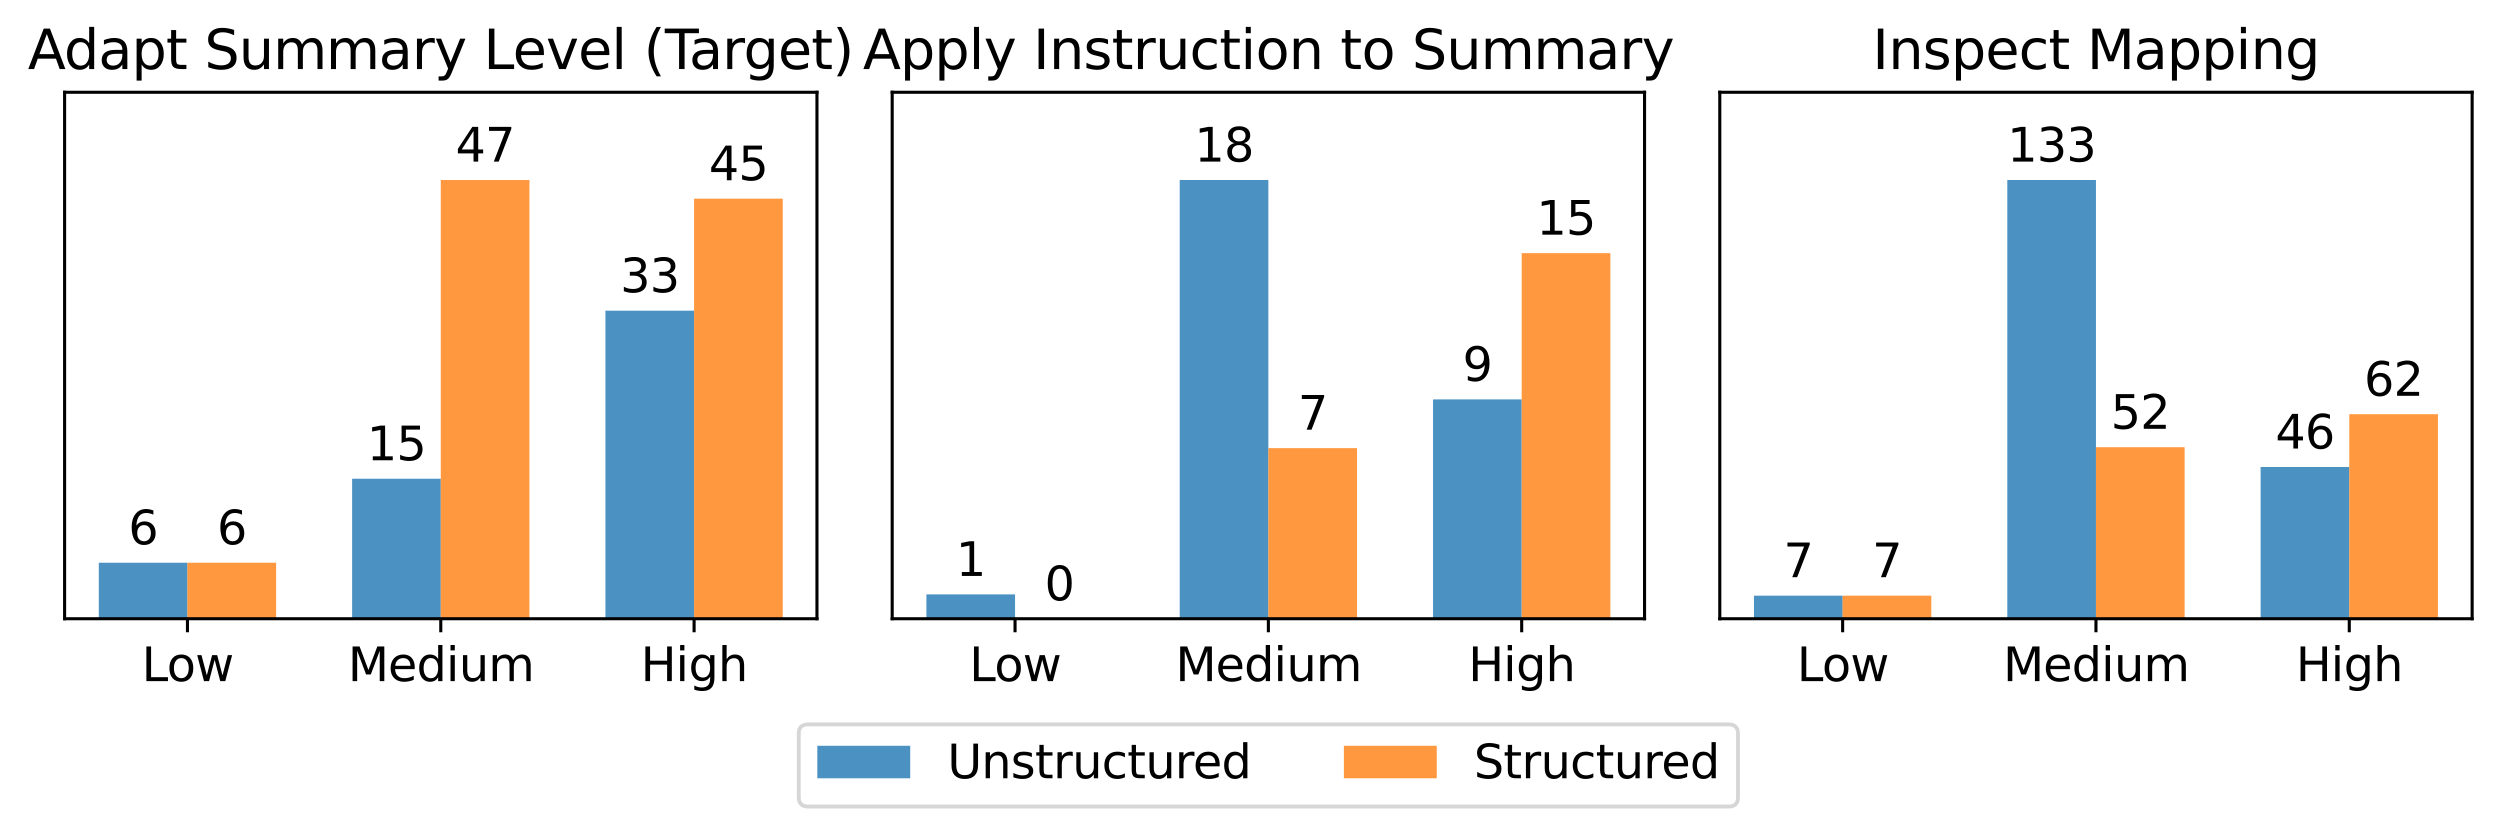 <?xml version="1.0" encoding="utf-8" standalone="no"?>
<!DOCTYPE svg PUBLIC "-//W3C//DTD SVG 1.1//EN"
  "http://www.w3.org/Graphics/SVG/1.1/DTD/svg11.dtd">
<svg xmlns:xlink="http://www.w3.org/1999/xlink" width="645.972pt" height="215.598pt" viewBox="0 0 645.972 215.598" xmlns="http://www.w3.org/2000/svg" version="1.1">
 <defs>
  <style type="text/css">*{stroke-linejoin: round; stroke-linecap: butt}</style>
 </defs>
 <g id="figure_1">
  <g id="patch_1">
   <path d="M 0 215.598 
L 645.972 215.598 
L 645.972 0 
L 0 0 
z
" style="fill: #ffffff"/>
  </g>
  <g id="axes_1">
   <g id="patch_2">
    <path d="M 16.692 159.878 
L 211.092 159.878 
L 211.092 23.838 
L 16.692 23.838 
z
" style="fill: #ffffff"/>
   </g>
   <g id="patch_3">
    <path d="M 25.528 159.878 
L 48.437 159.878 
L 48.437 145.405 
L 25.528 145.405 
z
" clip-path="url(#p22b7c3b489)" style="fill: #1f77b4; opacity: 0.8"/>
   </g>
   <g id="patch_4">
    <path d="M 90.983 159.878 
L 113.892 159.878 
L 113.892 123.697 
L 90.983 123.697 
z
" clip-path="url(#p22b7c3b489)" style="fill: #1f77b4; opacity: 0.8"/>
   </g>
   <g id="patch_5">
    <path d="M 156.437 159.878 
L 179.347 159.878 
L 179.347 80.28 
L 156.437 80.28 
z
" clip-path="url(#p22b7c3b489)" style="fill: #1f77b4; opacity: 0.8"/>
   </g>
   <g id="patch_6">
    <path d="M 48.437 159.878 
L 71.347 159.878 
L 71.347 145.405 
L 48.437 145.405 
z
" clip-path="url(#p22b7c3b489)" style="fill: #ff7f0e; opacity: 0.8"/>
   </g>
   <g id="patch_7">
    <path d="M 113.892 159.878 
L 136.801 159.878 
L 136.801 46.511 
L 113.892 46.511 
z
" clip-path="url(#p22b7c3b489)" style="fill: #ff7f0e; opacity: 0.8"/>
   </g>
   <g id="patch_8">
    <path d="M 179.347 159.878 
L 202.256 159.878 
L 202.256 51.335 
L 179.347 51.335 
z
" clip-path="url(#p22b7c3b489)" style="fill: #ff7f0e; opacity: 0.8"/>
   </g>
   <g id="matplotlib.axis_1">
    <g id="xtick_1">
     <g id="line2d_1">
      <defs>
       <path id="m8889e8e979" d="M 0 0 
L 0 3.5 
" style="stroke: #000000; stroke-width: 0.8"/>
      </defs>
      <g>
       <use xlink:href="#m8889e8e979" x="48.437" y="159.878" style="stroke: #000000; stroke-width: 0.8"/>
      </g>
     </g>
     <g id="text_1">
      <!-- Low -->
      <g transform="translate(36.621 175.996) scale(0.12 -0.12)">
       <defs>
        <path id="DejaVuSans-4c" d="M 628 4666 
L 1259 4666 
L 1259 531 
L 3531 531 
L 3531 0 
L 628 0 
L 628 4666 
z
" transform="scale(0.016)"/>
        <path id="DejaVuSans-6f" d="M 1959 3097 
Q 1497 3097 1228 2736 
Q 959 2375 959 1747 
Q 959 1119 1226 758 
Q 1494 397 1959 397 
Q 2419 397 2687 759 
Q 2956 1122 2956 1747 
Q 2956 2369 2687 2733 
Q 2419 3097 1959 3097 
z
M 1959 3584 
Q 2709 3584 3137 3096 
Q 3566 2609 3566 1747 
Q 3566 888 3137 398 
Q 2709 -91 1959 -91 
Q 1206 -91 779 398 
Q 353 888 353 1747 
Q 353 2609 779 3096 
Q 1206 3584 1959 3584 
z
" transform="scale(0.016)"/>
        <path id="DejaVuSans-77" d="M 269 3500 
L 844 3500 
L 1563 769 
L 2278 3500 
L 2956 3500 
L 3675 769 
L 4391 3500 
L 4966 3500 
L 4050 0 
L 3372 0 
L 2619 2869 
L 1863 0 
L 1184 0 
L 269 3500 
z
" transform="scale(0.016)"/>
       </defs>
       <use xlink:href="#DejaVuSans-4c"/>
       <use xlink:href="#DejaVuSans-6f" transform="translate(53.963 0)"/>
       <use xlink:href="#DejaVuSans-77" transform="translate(115.145 0)"/>
      </g>
     </g>
    </g>
    <g id="xtick_2">
     <g id="line2d_2">
      <g>
       <use xlink:href="#m8889e8e979" x="113.892" y="159.878" style="stroke: #000000; stroke-width: 0.8"/>
      </g>
     </g>
     <g id="text_2">
      <!-- Medium -->
      <g transform="translate(89.9 175.996) scale(0.12 -0.12)">
       <defs>
        <path id="DejaVuSans-4d" d="M 628 4666 
L 1569 4666 
L 2759 1491 
L 3956 4666 
L 4897 4666 
L 4897 0 
L 4281 0 
L 4281 4097 
L 3078 897 
L 2444 897 
L 1241 4097 
L 1241 0 
L 628 0 
L 628 4666 
z
" transform="scale(0.016)"/>
        <path id="DejaVuSans-65" d="M 3597 1894 
L 3597 1613 
L 953 1613 
Q 991 1019 1311 708 
Q 1631 397 2203 397 
Q 2534 397 2845 478 
Q 3156 559 3463 722 
L 3463 178 
Q 3153 47 2828 -22 
Q 2503 -91 2169 -91 
Q 1331 -91 842 396 
Q 353 884 353 1716 
Q 353 2575 817 3079 
Q 1281 3584 2069 3584 
Q 2775 3584 3186 3129 
Q 3597 2675 3597 1894 
z
M 3022 2063 
Q 3016 2534 2758 2815 
Q 2500 3097 2075 3097 
Q 1594 3097 1305 2825 
Q 1016 2553 972 2059 
L 3022 2063 
z
" transform="scale(0.016)"/>
        <path id="DejaVuSans-64" d="M 2906 2969 
L 2906 4863 
L 3481 4863 
L 3481 0 
L 2906 0 
L 2906 525 
Q 2725 213 2448 61 
Q 2172 -91 1784 -91 
Q 1150 -91 751 415 
Q 353 922 353 1747 
Q 353 2572 751 3078 
Q 1150 3584 1784 3584 
Q 2172 3584 2448 3432 
Q 2725 3281 2906 2969 
z
M 947 1747 
Q 947 1113 1208 752 
Q 1469 391 1925 391 
Q 2381 391 2643 752 
Q 2906 1113 2906 1747 
Q 2906 2381 2643 2742 
Q 2381 3103 1925 3103 
Q 1469 3103 1208 2742 
Q 947 2381 947 1747 
z
" transform="scale(0.016)"/>
        <path id="DejaVuSans-69" d="M 603 3500 
L 1178 3500 
L 1178 0 
L 603 0 
L 603 3500 
z
M 603 4863 
L 1178 4863 
L 1178 4134 
L 603 4134 
L 603 4863 
z
" transform="scale(0.016)"/>
        <path id="DejaVuSans-75" d="M 544 1381 
L 544 3500 
L 1119 3500 
L 1119 1403 
Q 1119 906 1312 657 
Q 1506 409 1894 409 
Q 2359 409 2629 706 
Q 2900 1003 2900 1516 
L 2900 3500 
L 3475 3500 
L 3475 0 
L 2900 0 
L 2900 538 
Q 2691 219 2414 64 
Q 2138 -91 1772 -91 
Q 1169 -91 856 284 
Q 544 659 544 1381 
z
M 1991 3584 
L 1991 3584 
z
" transform="scale(0.016)"/>
        <path id="DejaVuSans-6d" d="M 3328 2828 
Q 3544 3216 3844 3400 
Q 4144 3584 4550 3584 
Q 5097 3584 5394 3201 
Q 5691 2819 5691 2113 
L 5691 0 
L 5113 0 
L 5113 2094 
Q 5113 2597 4934 2840 
Q 4756 3084 4391 3084 
Q 3944 3084 3684 2787 
Q 3425 2491 3425 1978 
L 3425 0 
L 2847 0 
L 2847 2094 
Q 2847 2600 2669 2842 
Q 2491 3084 2119 3084 
Q 1678 3084 1418 2786 
Q 1159 2488 1159 1978 
L 1159 0 
L 581 0 
L 581 3500 
L 1159 3500 
L 1159 2956 
Q 1356 3278 1631 3431 
Q 1906 3584 2284 3584 
Q 2666 3584 2933 3390 
Q 3200 3197 3328 2828 
z
" transform="scale(0.016)"/>
       </defs>
       <use xlink:href="#DejaVuSans-4d"/>
       <use xlink:href="#DejaVuSans-65" transform="translate(86.279 0)"/>
       <use xlink:href="#DejaVuSans-64" transform="translate(147.803 0)"/>
       <use xlink:href="#DejaVuSans-69" transform="translate(211.279 0)"/>
       <use xlink:href="#DejaVuSans-75" transform="translate(239.062 0)"/>
       <use xlink:href="#DejaVuSans-6d" transform="translate(302.441 0)"/>
      </g>
     </g>
    </g>
    <g id="xtick_3">
     <g id="line2d_3">
      <g>
       <use xlink:href="#m8889e8e979" x="179.347" y="159.878" style="stroke: #000000; stroke-width: 0.8"/>
      </g>
     </g>
     <g id="text_3">
      <!-- High -->
      <g transform="translate(165.556 175.996) scale(0.12 -0.12)">
       <defs>
        <path id="DejaVuSans-48" d="M 628 4666 
L 1259 4666 
L 1259 2753 
L 3553 2753 
L 3553 4666 
L 4184 4666 
L 4184 0 
L 3553 0 
L 3553 2222 
L 1259 2222 
L 1259 0 
L 628 0 
L 628 4666 
z
" transform="scale(0.016)"/>
        <path id="DejaVuSans-67" d="M 2906 1791 
Q 2906 2416 2648 2759 
Q 2391 3103 1925 3103 
Q 1463 3103 1205 2759 
Q 947 2416 947 1791 
Q 947 1169 1205 825 
Q 1463 481 1925 481 
Q 2391 481 2648 825 
Q 2906 1169 2906 1791 
z
M 3481 434 
Q 3481 -459 3084 -895 
Q 2688 -1331 1869 -1331 
Q 1566 -1331 1297 -1286 
Q 1028 -1241 775 -1147 
L 775 -588 
Q 1028 -725 1275 -790 
Q 1522 -856 1778 -856 
Q 2344 -856 2625 -561 
Q 2906 -266 2906 331 
L 2906 616 
Q 2728 306 2450 153 
Q 2172 0 1784 0 
Q 1141 0 747 490 
Q 353 981 353 1791 
Q 353 2603 747 3093 
Q 1141 3584 1784 3584 
Q 2172 3584 2450 3431 
Q 2728 3278 2906 2969 
L 2906 3500 
L 3481 3500 
L 3481 434 
z
" transform="scale(0.016)"/>
        <path id="DejaVuSans-68" d="M 3513 2113 
L 3513 0 
L 2938 0 
L 2938 2094 
Q 2938 2591 2744 2837 
Q 2550 3084 2163 3084 
Q 1697 3084 1428 2787 
Q 1159 2491 1159 1978 
L 1159 0 
L 581 0 
L 581 4863 
L 1159 4863 
L 1159 2956 
Q 1366 3272 1645 3428 
Q 1925 3584 2291 3584 
Q 2894 3584 3203 3211 
Q 3513 2838 3513 2113 
z
" transform="scale(0.016)"/>
       </defs>
       <use xlink:href="#DejaVuSans-48"/>
       <use xlink:href="#DejaVuSans-69" transform="translate(75.195 0)"/>
       <use xlink:href="#DejaVuSans-67" transform="translate(102.979 0)"/>
       <use xlink:href="#DejaVuSans-68" transform="translate(166.455 0)"/>
      </g>
     </g>
    </g>
   </g>
   <g id="matplotlib.axis_2"/>
   <g id="patch_9">
    <path d="M 16.692 159.878 
L 16.692 23.838 
" style="fill: none; stroke: #000000; stroke-width: 0.8; stroke-linejoin: miter; stroke-linecap: square"/>
   </g>
   <g id="patch_10">
    <path d="M 211.092 159.878 
L 211.092 23.838 
" style="fill: none; stroke: #000000; stroke-width: 0.8; stroke-linejoin: miter; stroke-linecap: square"/>
   </g>
   <g id="patch_11">
    <path d="M 16.692 159.878 
L 211.092 159.878 
" style="fill: none; stroke: #000000; stroke-width: 0.8; stroke-linejoin: miter; stroke-linecap: square"/>
   </g>
   <g id="patch_12">
    <path d="M 16.692 23.838 
L 211.092 23.838 
" style="fill: none; stroke: #000000; stroke-width: 0.8; stroke-linejoin: miter; stroke-linecap: square"/>
   </g>
   <g id="text_4">
    <!-- 6 -->
    <g transform="translate(33.165 140.643) scale(0.12 -0.12)">
     <defs>
      <path id="DejaVuSans-36" d="M 2113 2584 
Q 1688 2584 1439 2293 
Q 1191 2003 1191 1497 
Q 1191 994 1439 701 
Q 1688 409 2113 409 
Q 2538 409 2786 701 
Q 3034 994 3034 1497 
Q 3034 2003 2786 2293 
Q 2538 2584 2113 2584 
z
M 3366 4563 
L 3366 3988 
Q 3128 4100 2886 4159 
Q 2644 4219 2406 4219 
Q 1781 4219 1451 3797 
Q 1122 3375 1075 2522 
Q 1259 2794 1537 2939 
Q 1816 3084 2150 3084 
Q 2853 3084 3261 2657 
Q 3669 2231 3669 1497 
Q 3669 778 3244 343 
Q 2819 -91 2113 -91 
Q 1303 -91 875 529 
Q 447 1150 447 2328 
Q 447 3434 972 4092 
Q 1497 4750 2381 4750 
Q 2619 4750 2861 4703 
Q 3103 4656 3366 4563 
z
" transform="scale(0.016)"/>
     </defs>
     <use xlink:href="#DejaVuSans-36"/>
    </g>
   </g>
   <g id="text_5">
    <!-- 15 -->
    <g transform="translate(94.802 118.934) scale(0.12 -0.12)">
     <defs>
      <path id="DejaVuSans-31" d="M 794 531 
L 1825 531 
L 1825 4091 
L 703 3866 
L 703 4441 
L 1819 4666 
L 2450 4666 
L 2450 531 
L 3481 531 
L 3481 0 
L 794 0 
L 794 531 
z
" transform="scale(0.016)"/>
      <path id="DejaVuSans-35" d="M 691 4666 
L 3169 4666 
L 3169 4134 
L 1269 4134 
L 1269 2991 
Q 1406 3038 1543 3061 
Q 1681 3084 1819 3084 
Q 2600 3084 3056 2656 
Q 3513 2228 3513 1497 
Q 3513 744 3044 326 
Q 2575 -91 1722 -91 
Q 1428 -91 1123 -41 
Q 819 9 494 109 
L 494 744 
Q 775 591 1075 516 
Q 1375 441 1709 441 
Q 2250 441 2565 725 
Q 2881 1009 2881 1497 
Q 2881 1984 2565 2268 
Q 2250 2553 1709 2553 
Q 1456 2553 1204 2497 
Q 953 2441 691 2322 
L 691 4666 
z
" transform="scale(0.016)"/>
     </defs>
     <use xlink:href="#DejaVuSans-31"/>
     <use xlink:href="#DejaVuSans-35" transform="translate(63.623 0)"/>
    </g>
   </g>
   <g id="text_6">
    <!-- 33 -->
    <g transform="translate(160.257 75.517) scale(0.12 -0.12)">
     <defs>
      <path id="DejaVuSans-33" d="M 2597 2516 
Q 3050 2419 3304 2112 
Q 3559 1806 3559 1356 
Q 3559 666 3084 287 
Q 2609 -91 1734 -91 
Q 1441 -91 1130 -33 
Q 819 25 488 141 
L 488 750 
Q 750 597 1062 519 
Q 1375 441 1716 441 
Q 2309 441 2620 675 
Q 2931 909 2931 1356 
Q 2931 1769 2642 2001 
Q 2353 2234 1838 2234 
L 1294 2234 
L 1294 2753 
L 1863 2753 
Q 2328 2753 2575 2939 
Q 2822 3125 2822 3475 
Q 2822 3834 2567 4026 
Q 2313 4219 1838 4219 
Q 1578 4219 1281 4162 
Q 984 4106 628 3988 
L 628 4550 
Q 988 4650 1302 4700 
Q 1616 4750 1894 4750 
Q 2613 4750 3031 4423 
Q 3450 4097 3450 3541 
Q 3450 3153 3228 2886 
Q 3006 2619 2597 2516 
z
" transform="scale(0.016)"/>
     </defs>
     <use xlink:href="#DejaVuSans-33"/>
     <use xlink:href="#DejaVuSans-33" transform="translate(63.623 0)"/>
    </g>
   </g>
   <g id="text_7">
    <!-- 6 -->
    <g transform="translate(56.075 140.643) scale(0.12 -0.12)">
     <use xlink:href="#DejaVuSans-36"/>
    </g>
   </g>
   <g id="text_8">
    <!-- 47 -->
    <g transform="translate(117.712 41.748) scale(0.12 -0.12)">
     <defs>
      <path id="DejaVuSans-34" d="M 2419 4116 
L 825 1625 
L 2419 1625 
L 2419 4116 
z
M 2253 4666 
L 3047 4666 
L 3047 1625 
L 3713 1625 
L 3713 1100 
L 3047 1100 
L 3047 0 
L 2419 0 
L 2419 1100 
L 313 1100 
L 313 1709 
L 2253 4666 
z
" transform="scale(0.016)"/>
      <path id="DejaVuSans-37" d="M 525 4666 
L 3525 4666 
L 3525 4397 
L 1831 0 
L 1172 0 
L 2766 4134 
L 525 4134 
L 525 4666 
z
" transform="scale(0.016)"/>
     </defs>
     <use xlink:href="#DejaVuSans-34"/>
     <use xlink:href="#DejaVuSans-37" transform="translate(63.623 0)"/>
    </g>
   </g>
   <g id="text_9">
    <!-- 45 -->
    <g transform="translate(183.166 46.572) scale(0.12 -0.12)">
     <use xlink:href="#DejaVuSans-34"/>
     <use xlink:href="#DejaVuSans-35" transform="translate(63.623 0)"/>
    </g>
   </g>
   <g id="text_10">
    <!-- Adapt Summary Level (Target) -->
    <g transform="translate(7.2 17.838) scale(0.14 -0.14)">
     <defs>
      <path id="DejaVuSans-41" d="M 2188 4044 
L 1331 1722 
L 3047 1722 
L 2188 4044 
z
M 1831 4666 
L 2547 4666 
L 4325 0 
L 3669 0 
L 3244 1197 
L 1141 1197 
L 716 0 
L 50 0 
L 1831 4666 
z
" transform="scale(0.016)"/>
      <path id="DejaVuSans-61" d="M 2194 1759 
Q 1497 1759 1228 1600 
Q 959 1441 959 1056 
Q 959 750 1161 570 
Q 1363 391 1709 391 
Q 2188 391 2477 730 
Q 2766 1069 2766 1631 
L 2766 1759 
L 2194 1759 
z
M 3341 1997 
L 3341 0 
L 2766 0 
L 2766 531 
Q 2569 213 2275 61 
Q 1981 -91 1556 -91 
Q 1019 -91 701 211 
Q 384 513 384 1019 
Q 384 1609 779 1909 
Q 1175 2209 1959 2209 
L 2766 2209 
L 2766 2266 
Q 2766 2663 2505 2880 
Q 2244 3097 1772 3097 
Q 1472 3097 1187 3025 
Q 903 2953 641 2809 
L 641 3341 
Q 956 3463 1253 3523 
Q 1550 3584 1831 3584 
Q 2591 3584 2966 3190 
Q 3341 2797 3341 1997 
z
" transform="scale(0.016)"/>
      <path id="DejaVuSans-70" d="M 1159 525 
L 1159 -1331 
L 581 -1331 
L 581 3500 
L 1159 3500 
L 1159 2969 
Q 1341 3281 1617 3432 
Q 1894 3584 2278 3584 
Q 2916 3584 3314 3078 
Q 3713 2572 3713 1747 
Q 3713 922 3314 415 
Q 2916 -91 2278 -91 
Q 1894 -91 1617 61 
Q 1341 213 1159 525 
z
M 3116 1747 
Q 3116 2381 2855 2742 
Q 2594 3103 2138 3103 
Q 1681 3103 1420 2742 
Q 1159 2381 1159 1747 
Q 1159 1113 1420 752 
Q 1681 391 2138 391 
Q 2594 391 2855 752 
Q 3116 1113 3116 1747 
z
" transform="scale(0.016)"/>
      <path id="DejaVuSans-74" d="M 1172 4494 
L 1172 3500 
L 2356 3500 
L 2356 3053 
L 1172 3053 
L 1172 1153 
Q 1172 725 1289 603 
Q 1406 481 1766 481 
L 2356 481 
L 2356 0 
L 1766 0 
Q 1100 0 847 248 
Q 594 497 594 1153 
L 594 3053 
L 172 3053 
L 172 3500 
L 594 3500 
L 594 4494 
L 1172 4494 
z
" transform="scale(0.016)"/>
      <path id="DejaVuSans-20" transform="scale(0.016)"/>
      <path id="DejaVuSans-53" d="M 3425 4513 
L 3425 3897 
Q 3066 4069 2747 4153 
Q 2428 4238 2131 4238 
Q 1616 4238 1336 4038 
Q 1056 3838 1056 3469 
Q 1056 3159 1242 3001 
Q 1428 2844 1947 2747 
L 2328 2669 
Q 3034 2534 3370 2195 
Q 3706 1856 3706 1288 
Q 3706 609 3251 259 
Q 2797 -91 1919 -91 
Q 1588 -91 1214 -16 
Q 841 59 441 206 
L 441 856 
Q 825 641 1194 531 
Q 1563 422 1919 422 
Q 2459 422 2753 634 
Q 3047 847 3047 1241 
Q 3047 1584 2836 1778 
Q 2625 1972 2144 2069 
L 1759 2144 
Q 1053 2284 737 2584 
Q 422 2884 422 3419 
Q 422 4038 858 4394 
Q 1294 4750 2059 4750 
Q 2388 4750 2728 4690 
Q 3069 4631 3425 4513 
z
" transform="scale(0.016)"/>
      <path id="DejaVuSans-72" d="M 2631 2963 
Q 2534 3019 2420 3045 
Q 2306 3072 2169 3072 
Q 1681 3072 1420 2755 
Q 1159 2438 1159 1844 
L 1159 0 
L 581 0 
L 581 3500 
L 1159 3500 
L 1159 2956 
Q 1341 3275 1631 3429 
Q 1922 3584 2338 3584 
Q 2397 3584 2469 3576 
Q 2541 3569 2628 3553 
L 2631 2963 
z
" transform="scale(0.016)"/>
      <path id="DejaVuSans-79" d="M 2059 -325 
Q 1816 -950 1584 -1140 
Q 1353 -1331 966 -1331 
L 506 -1331 
L 506 -850 
L 844 -850 
Q 1081 -850 1212 -737 
Q 1344 -625 1503 -206 
L 1606 56 
L 191 3500 
L 800 3500 
L 1894 763 
L 2988 3500 
L 3597 3500 
L 2059 -325 
z
" transform="scale(0.016)"/>
      <path id="DejaVuSans-76" d="M 191 3500 
L 800 3500 
L 1894 563 
L 2988 3500 
L 3597 3500 
L 2284 0 
L 1503 0 
L 191 3500 
z
" transform="scale(0.016)"/>
      <path id="DejaVuSans-6c" d="M 603 4863 
L 1178 4863 
L 1178 0 
L 603 0 
L 603 4863 
z
" transform="scale(0.016)"/>
      <path id="DejaVuSans-28" d="M 1984 4856 
Q 1566 4138 1362 3434 
Q 1159 2731 1159 2009 
Q 1159 1288 1364 580 
Q 1569 -128 1984 -844 
L 1484 -844 
Q 1016 -109 783 600 
Q 550 1309 550 2009 
Q 550 2706 781 3412 
Q 1013 4119 1484 4856 
L 1984 4856 
z
" transform="scale(0.016)"/>
      <path id="DejaVuSans-54" d="M -19 4666 
L 3928 4666 
L 3928 4134 
L 2272 4134 
L 2272 0 
L 1638 0 
L 1638 4134 
L -19 4134 
L -19 4666 
z
" transform="scale(0.016)"/>
      <path id="DejaVuSans-29" d="M 513 4856 
L 1013 4856 
Q 1481 4119 1714 3412 
Q 1947 2706 1947 2009 
Q 1947 1309 1714 600 
Q 1481 -109 1013 -844 
L 513 -844 
Q 928 -128 1133 580 
Q 1338 1288 1338 2009 
Q 1338 2731 1133 3434 
Q 928 4138 513 4856 
z
" transform="scale(0.016)"/>
     </defs>
     <use xlink:href="#DejaVuSans-41"/>
     <use xlink:href="#DejaVuSans-64" transform="translate(66.658 0)"/>
     <use xlink:href="#DejaVuSans-61" transform="translate(130.135 0)"/>
     <use xlink:href="#DejaVuSans-70" transform="translate(191.414 0)"/>
     <use xlink:href="#DejaVuSans-74" transform="translate(254.891 0)"/>
     <use xlink:href="#DejaVuSans-20" transform="translate(294.1 0)"/>
     <use xlink:href="#DejaVuSans-53" transform="translate(325.887 0)"/>
     <use xlink:href="#DejaVuSans-75" transform="translate(389.363 0)"/>
     <use xlink:href="#DejaVuSans-6d" transform="translate(452.742 0)"/>
     <use xlink:href="#DejaVuSans-6d" transform="translate(550.154 0)"/>
     <use xlink:href="#DejaVuSans-61" transform="translate(647.566 0)"/>
     <use xlink:href="#DejaVuSans-72" transform="translate(708.846 0)"/>
     <use xlink:href="#DejaVuSans-79" transform="translate(749.959 0)"/>
     <use xlink:href="#DejaVuSans-20" transform="translate(809.139 0)"/>
     <use xlink:href="#DejaVuSans-4c" transform="translate(840.926 0)"/>
     <use xlink:href="#DejaVuSans-65" transform="translate(894.889 0)"/>
     <use xlink:href="#DejaVuSans-76" transform="translate(956.412 0)"/>
     <use xlink:href="#DejaVuSans-65" transform="translate(1015.592 0)"/>
     <use xlink:href="#DejaVuSans-6c" transform="translate(1077.115 0)"/>
     <use xlink:href="#DejaVuSans-20" transform="translate(1104.898 0)"/>
     <use xlink:href="#DejaVuSans-28" transform="translate(1136.686 0)"/>
     <use xlink:href="#DejaVuSans-54" transform="translate(1175.699 0)"/>
     <use xlink:href="#DejaVuSans-61" transform="translate(1220.283 0)"/>
     <use xlink:href="#DejaVuSans-72" transform="translate(1281.562 0)"/>
     <use xlink:href="#DejaVuSans-67" transform="translate(1320.926 0)"/>
     <use xlink:href="#DejaVuSans-65" transform="translate(1384.402 0)"/>
     <use xlink:href="#DejaVuSans-74" transform="translate(1445.926 0)"/>
     <use xlink:href="#DejaVuSans-29" transform="translate(1485.135 0)"/>
    </g>
   </g>
  </g>
  <g id="axes_2">
   <g id="patch_13">
    <path d="M 230.532 159.878 
L 424.932 159.878 
L 424.932 23.838 
L 230.532 23.838 
z
" style="fill: #ffffff"/>
   </g>
   <g id="patch_14">
    <path d="M 239.368 159.878 
L 262.277 159.878 
L 262.277 153.58 
L 239.368 153.58 
z
" clip-path="url(#p4bbb0e9bf1)" style="fill: #1f77b4; opacity: 0.8"/>
   </g>
   <g id="patch_15">
    <path d="M 304.823 159.878 
L 327.732 159.878 
L 327.732 46.511 
L 304.823 46.511 
z
" clip-path="url(#p4bbb0e9bf1)" style="fill: #1f77b4; opacity: 0.8"/>
   </g>
   <g id="patch_16">
    <path d="M 370.277 159.878 
L 393.187 159.878 
L 393.187 103.194 
L 370.277 103.194 
z
" clip-path="url(#p4bbb0e9bf1)" style="fill: #1f77b4; opacity: 0.8"/>
   </g>
   <g id="patch_17">
    <path d="M 262.277 159.878 
L 285.187 159.878 
L 285.187 159.878 
L 262.277 159.878 
z
" clip-path="url(#p4bbb0e9bf1)" style="fill: #ff7f0e; opacity: 0.8"/>
   </g>
   <g id="patch_18">
    <path d="M 327.732 159.878 
L 350.641 159.878 
L 350.641 115.791 
L 327.732 115.791 
z
" clip-path="url(#p4bbb0e9bf1)" style="fill: #ff7f0e; opacity: 0.8"/>
   </g>
   <g id="patch_19">
    <path d="M 393.187 159.878 
L 416.096 159.878 
L 416.096 65.406 
L 393.187 65.406 
z
" clip-path="url(#p4bbb0e9bf1)" style="fill: #ff7f0e; opacity: 0.8"/>
   </g>
   <g id="matplotlib.axis_3">
    <g id="xtick_4">
     <g id="line2d_4">
      <g>
       <use xlink:href="#m8889e8e979" x="262.277" y="159.878" style="stroke: #000000; stroke-width: 0.8"/>
      </g>
     </g>
     <g id="text_11">
      <!-- Low -->
      <g transform="translate(250.461 175.996) scale(0.12 -0.12)">
       <use xlink:href="#DejaVuSans-4c"/>
       <use xlink:href="#DejaVuSans-6f" transform="translate(53.963 0)"/>
       <use xlink:href="#DejaVuSans-77" transform="translate(115.145 0)"/>
      </g>
     </g>
    </g>
    <g id="xtick_5">
     <g id="line2d_5">
      <g>
       <use xlink:href="#m8889e8e979" x="327.732" y="159.878" style="stroke: #000000; stroke-width: 0.8"/>
      </g>
     </g>
     <g id="text_12">
      <!-- Medium -->
      <g transform="translate(303.74 175.996) scale(0.12 -0.12)">
       <use xlink:href="#DejaVuSans-4d"/>
       <use xlink:href="#DejaVuSans-65" transform="translate(86.279 0)"/>
       <use xlink:href="#DejaVuSans-64" transform="translate(147.803 0)"/>
       <use xlink:href="#DejaVuSans-69" transform="translate(211.279 0)"/>
       <use xlink:href="#DejaVuSans-75" transform="translate(239.062 0)"/>
       <use xlink:href="#DejaVuSans-6d" transform="translate(302.441 0)"/>
      </g>
     </g>
    </g>
    <g id="xtick_6">
     <g id="line2d_6">
      <g>
       <use xlink:href="#m8889e8e979" x="393.187" y="159.878" style="stroke: #000000; stroke-width: 0.8"/>
      </g>
     </g>
     <g id="text_13">
      <!-- High -->
      <g transform="translate(379.396 175.996) scale(0.12 -0.12)">
       <use xlink:href="#DejaVuSans-48"/>
       <use xlink:href="#DejaVuSans-69" transform="translate(75.195 0)"/>
       <use xlink:href="#DejaVuSans-67" transform="translate(102.979 0)"/>
       <use xlink:href="#DejaVuSans-68" transform="translate(166.455 0)"/>
      </g>
     </g>
    </g>
   </g>
   <g id="matplotlib.axis_4"/>
   <g id="patch_20">
    <path d="M 230.532 159.878 
L 230.532 23.838 
" style="fill: none; stroke: #000000; stroke-width: 0.8; stroke-linejoin: miter; stroke-linecap: square"/>
   </g>
   <g id="patch_21">
    <path d="M 424.932 159.878 
L 424.932 23.838 
" style="fill: none; stroke: #000000; stroke-width: 0.8; stroke-linejoin: miter; stroke-linecap: square"/>
   </g>
   <g id="patch_22">
    <path d="M 230.532 159.878 
L 424.932 159.878 
" style="fill: none; stroke: #000000; stroke-width: 0.8; stroke-linejoin: miter; stroke-linecap: square"/>
   </g>
   <g id="patch_23">
    <path d="M 230.532 23.838 
L 424.932 23.838 
" style="fill: none; stroke: #000000; stroke-width: 0.8; stroke-linejoin: miter; stroke-linecap: square"/>
   </g>
   <g id="text_14">
    <!-- 1 -->
    <g transform="translate(247.005 148.817) scale(0.12 -0.12)">
     <use xlink:href="#DejaVuSans-31"/>
    </g>
   </g>
   <g id="text_15">
    <!-- 18 -->
    <g transform="translate(308.642 41.748) scale(0.12 -0.12)">
     <defs>
      <path id="DejaVuSans-38" d="M 2034 2216 
Q 1584 2216 1326 1975 
Q 1069 1734 1069 1313 
Q 1069 891 1326 650 
Q 1584 409 2034 409 
Q 2484 409 2743 651 
Q 3003 894 3003 1313 
Q 3003 1734 2745 1975 
Q 2488 2216 2034 2216 
z
M 1403 2484 
Q 997 2584 770 2862 
Q 544 3141 544 3541 
Q 544 4100 942 4425 
Q 1341 4750 2034 4750 
Q 2731 4750 3128 4425 
Q 3525 4100 3525 3541 
Q 3525 3141 3298 2862 
Q 3072 2584 2669 2484 
Q 3125 2378 3379 2068 
Q 3634 1759 3634 1313 
Q 3634 634 3220 271 
Q 2806 -91 2034 -91 
Q 1263 -91 848 271 
Q 434 634 434 1313 
Q 434 1759 690 2068 
Q 947 2378 1403 2484 
z
M 1172 3481 
Q 1172 3119 1398 2916 
Q 1625 2713 2034 2713 
Q 2441 2713 2670 2916 
Q 2900 3119 2900 3481 
Q 2900 3844 2670 4047 
Q 2441 4250 2034 4250 
Q 1625 4250 1398 4047 
Q 1172 3844 1172 3481 
z
" transform="scale(0.016)"/>
     </defs>
     <use xlink:href="#DejaVuSans-31"/>
     <use xlink:href="#DejaVuSans-38" transform="translate(63.623 0)"/>
    </g>
   </g>
   <g id="text_16">
    <!-- 9 -->
    <g transform="translate(377.915 98.432) scale(0.12 -0.12)">
     <defs>
      <path id="DejaVuSans-39" d="M 703 97 
L 703 672 
Q 941 559 1184 500 
Q 1428 441 1663 441 
Q 2288 441 2617 861 
Q 2947 1281 2994 2138 
Q 2813 1869 2534 1725 
Q 2256 1581 1919 1581 
Q 1219 1581 811 2004 
Q 403 2428 403 3163 
Q 403 3881 828 4315 
Q 1253 4750 1959 4750 
Q 2769 4750 3195 4129 
Q 3622 3509 3622 2328 
Q 3622 1225 3098 567 
Q 2575 -91 1691 -91 
Q 1453 -91 1209 -44 
Q 966 3 703 97 
z
M 1959 2075 
Q 2384 2075 2632 2365 
Q 2881 2656 2881 3163 
Q 2881 3666 2632 3958 
Q 2384 4250 1959 4250 
Q 1534 4250 1286 3958 
Q 1038 3666 1038 3163 
Q 1038 2656 1286 2365 
Q 1534 2075 1959 2075 
z
" transform="scale(0.016)"/>
     </defs>
     <use xlink:href="#DejaVuSans-39"/>
    </g>
   </g>
   <g id="text_17">
    <!-- 0 -->
    <g transform="translate(269.915 155.115) scale(0.12 -0.12)">
     <defs>
      <path id="DejaVuSans-30" d="M 2034 4250 
Q 1547 4250 1301 3770 
Q 1056 3291 1056 2328 
Q 1056 1369 1301 889 
Q 1547 409 2034 409 
Q 2525 409 2770 889 
Q 3016 1369 3016 2328 
Q 3016 3291 2770 3770 
Q 2525 4250 2034 4250 
z
M 2034 4750 
Q 2819 4750 3233 4129 
Q 3647 3509 3647 2328 
Q 3647 1150 3233 529 
Q 2819 -91 2034 -91 
Q 1250 -91 836 529 
Q 422 1150 422 2328 
Q 422 3509 836 4129 
Q 1250 4750 2034 4750 
z
" transform="scale(0.016)"/>
     </defs>
     <use xlink:href="#DejaVuSans-30"/>
    </g>
   </g>
   <g id="text_18">
    <!-- 7 -->
    <g transform="translate(335.369 111.028) scale(0.12 -0.12)">
     <use xlink:href="#DejaVuSans-37"/>
    </g>
   </g>
   <g id="text_19">
    <!-- 15 -->
    <g transform="translate(397.006 60.643) scale(0.12 -0.12)">
     <use xlink:href="#DejaVuSans-31"/>
     <use xlink:href="#DejaVuSans-35" transform="translate(63.623 0)"/>
    </g>
   </g>
   <g id="text_20">
    <!-- Apply Instruction to Summary -->
    <g transform="translate(222.976 17.838) scale(0.14 -0.14)">
     <defs>
      <path id="DejaVuSans-49" d="M 628 4666 
L 1259 4666 
L 1259 0 
L 628 0 
L 628 4666 
z
" transform="scale(0.016)"/>
      <path id="DejaVuSans-6e" d="M 3513 2113 
L 3513 0 
L 2938 0 
L 2938 2094 
Q 2938 2591 2744 2837 
Q 2550 3084 2163 3084 
Q 1697 3084 1428 2787 
Q 1159 2491 1159 1978 
L 1159 0 
L 581 0 
L 581 3500 
L 1159 3500 
L 1159 2956 
Q 1366 3272 1645 3428 
Q 1925 3584 2291 3584 
Q 2894 3584 3203 3211 
Q 3513 2838 3513 2113 
z
" transform="scale(0.016)"/>
      <path id="DejaVuSans-73" d="M 2834 3397 
L 2834 2853 
Q 2591 2978 2328 3040 
Q 2066 3103 1784 3103 
Q 1356 3103 1142 2972 
Q 928 2841 928 2578 
Q 928 2378 1081 2264 
Q 1234 2150 1697 2047 
L 1894 2003 
Q 2506 1872 2764 1633 
Q 3022 1394 3022 966 
Q 3022 478 2636 193 
Q 2250 -91 1575 -91 
Q 1294 -91 989 -36 
Q 684 19 347 128 
L 347 722 
Q 666 556 975 473 
Q 1284 391 1588 391 
Q 1994 391 2212 530 
Q 2431 669 2431 922 
Q 2431 1156 2273 1281 
Q 2116 1406 1581 1522 
L 1381 1569 
Q 847 1681 609 1914 
Q 372 2147 372 2553 
Q 372 3047 722 3315 
Q 1072 3584 1716 3584 
Q 2034 3584 2315 3537 
Q 2597 3491 2834 3397 
z
" transform="scale(0.016)"/>
      <path id="DejaVuSans-63" d="M 3122 3366 
L 3122 2828 
Q 2878 2963 2633 3030 
Q 2388 3097 2138 3097 
Q 1578 3097 1268 2742 
Q 959 2388 959 1747 
Q 959 1106 1268 751 
Q 1578 397 2138 397 
Q 2388 397 2633 464 
Q 2878 531 3122 666 
L 3122 134 
Q 2881 22 2623 -34 
Q 2366 -91 2075 -91 
Q 1284 -91 818 406 
Q 353 903 353 1747 
Q 353 2603 823 3093 
Q 1294 3584 2113 3584 
Q 2378 3584 2631 3529 
Q 2884 3475 3122 3366 
z
" transform="scale(0.016)"/>
     </defs>
     <use xlink:href="#DejaVuSans-41"/>
     <use xlink:href="#DejaVuSans-70" transform="translate(68.408 0)"/>
     <use xlink:href="#DejaVuSans-70" transform="translate(131.885 0)"/>
     <use xlink:href="#DejaVuSans-6c" transform="translate(195.361 0)"/>
     <use xlink:href="#DejaVuSans-79" transform="translate(223.145 0)"/>
     <use xlink:href="#DejaVuSans-20" transform="translate(282.324 0)"/>
     <use xlink:href="#DejaVuSans-49" transform="translate(314.111 0)"/>
     <use xlink:href="#DejaVuSans-6e" transform="translate(343.604 0)"/>
     <use xlink:href="#DejaVuSans-73" transform="translate(406.982 0)"/>
     <use xlink:href="#DejaVuSans-74" transform="translate(459.082 0)"/>
     <use xlink:href="#DejaVuSans-72" transform="translate(498.291 0)"/>
     <use xlink:href="#DejaVuSans-75" transform="translate(539.404 0)"/>
     <use xlink:href="#DejaVuSans-63" transform="translate(602.783 0)"/>
     <use xlink:href="#DejaVuSans-74" transform="translate(657.764 0)"/>
     <use xlink:href="#DejaVuSans-69" transform="translate(696.973 0)"/>
     <use xlink:href="#DejaVuSans-6f" transform="translate(724.756 0)"/>
     <use xlink:href="#DejaVuSans-6e" transform="translate(785.938 0)"/>
     <use xlink:href="#DejaVuSans-20" transform="translate(849.316 0)"/>
     <use xlink:href="#DejaVuSans-74" transform="translate(881.104 0)"/>
     <use xlink:href="#DejaVuSans-6f" transform="translate(920.312 0)"/>
     <use xlink:href="#DejaVuSans-20" transform="translate(981.494 0)"/>
     <use xlink:href="#DejaVuSans-53" transform="translate(1013.281 0)"/>
     <use xlink:href="#DejaVuSans-75" transform="translate(1076.758 0)"/>
     <use xlink:href="#DejaVuSans-6d" transform="translate(1140.137 0)"/>
     <use xlink:href="#DejaVuSans-6d" transform="translate(1237.549 0)"/>
     <use xlink:href="#DejaVuSans-61" transform="translate(1334.961 0)"/>
     <use xlink:href="#DejaVuSans-72" transform="translate(1396.24 0)"/>
     <use xlink:href="#DejaVuSans-79" transform="translate(1437.354 0)"/>
    </g>
   </g>
  </g>
  <g id="axes_3">
   <g id="patch_24">
    <path d="M 444.372 159.878 
L 638.772 159.878 
L 638.772 23.838 
L 444.372 23.838 
z
" style="fill: #ffffff"/>
   </g>
   <g id="patch_25">
    <path d="M 453.208 159.878 
L 476.117 159.878 
L 476.117 153.911 
L 453.208 153.911 
z
" clip-path="url(#pffa7c3aecc)" style="fill: #1f77b4; opacity: 0.8"/>
   </g>
   <g id="patch_26">
    <path d="M 518.663 159.878 
L 541.572 159.878 
L 541.572 46.511 
L 518.663 46.511 
z
" clip-path="url(#pffa7c3aecc)" style="fill: #1f77b4; opacity: 0.8"/>
   </g>
   <g id="patch_27">
    <path d="M 584.117 159.878 
L 607.027 159.878 
L 607.027 120.668 
L 584.117 120.668 
z
" clip-path="url(#pffa7c3aecc)" style="fill: #1f77b4; opacity: 0.8"/>
   </g>
   <g id="patch_28">
    <path d="M 476.117 159.878 
L 499.027 159.878 
L 499.027 153.911 
L 476.117 153.911 
z
" clip-path="url(#pffa7c3aecc)" style="fill: #ff7f0e; opacity: 0.8"/>
   </g>
   <g id="patch_29">
    <path d="M 541.572 159.878 
L 564.481 159.878 
L 564.481 115.554 
L 541.572 115.554 
z
" clip-path="url(#pffa7c3aecc)" style="fill: #ff7f0e; opacity: 0.8"/>
   </g>
   <g id="patch_30">
    <path d="M 607.027 159.878 
L 629.936 159.878 
L 629.936 107.03 
L 607.027 107.03 
z
" clip-path="url(#pffa7c3aecc)" style="fill: #ff7f0e; opacity: 0.8"/>
   </g>
   <g id="matplotlib.axis_5">
    <g id="xtick_7">
     <g id="line2d_7">
      <g>
       <use xlink:href="#m8889e8e979" x="476.117" y="159.878" style="stroke: #000000; stroke-width: 0.8"/>
      </g>
     </g>
     <g id="text_21">
      <!-- Low -->
      <g transform="translate(464.301 175.996) scale(0.12 -0.12)">
       <use xlink:href="#DejaVuSans-4c"/>
       <use xlink:href="#DejaVuSans-6f" transform="translate(53.963 0)"/>
       <use xlink:href="#DejaVuSans-77" transform="translate(115.145 0)"/>
      </g>
     </g>
    </g>
    <g id="xtick_8">
     <g id="line2d_8">
      <g>
       <use xlink:href="#m8889e8e979" x="541.572" y="159.878" style="stroke: #000000; stroke-width: 0.8"/>
      </g>
     </g>
     <g id="text_22">
      <!-- Medium -->
      <g transform="translate(517.58 175.996) scale(0.12 -0.12)">
       <use xlink:href="#DejaVuSans-4d"/>
       <use xlink:href="#DejaVuSans-65" transform="translate(86.279 0)"/>
       <use xlink:href="#DejaVuSans-64" transform="translate(147.803 0)"/>
       <use xlink:href="#DejaVuSans-69" transform="translate(211.279 0)"/>
       <use xlink:href="#DejaVuSans-75" transform="translate(239.062 0)"/>
       <use xlink:href="#DejaVuSans-6d" transform="translate(302.441 0)"/>
      </g>
     </g>
    </g>
    <g id="xtick_9">
     <g id="line2d_9">
      <g>
       <use xlink:href="#m8889e8e979" x="607.027" y="159.878" style="stroke: #000000; stroke-width: 0.8"/>
      </g>
     </g>
     <g id="text_23">
      <!-- High -->
      <g transform="translate(593.236 175.996) scale(0.12 -0.12)">
       <use xlink:href="#DejaVuSans-48"/>
       <use xlink:href="#DejaVuSans-69" transform="translate(75.195 0)"/>
       <use xlink:href="#DejaVuSans-67" transform="translate(102.979 0)"/>
       <use xlink:href="#DejaVuSans-68" transform="translate(166.455 0)"/>
      </g>
     </g>
    </g>
   </g>
   <g id="matplotlib.axis_6"/>
   <g id="patch_31">
    <path d="M 444.372 159.878 
L 444.372 23.838 
" style="fill: none; stroke: #000000; stroke-width: 0.8; stroke-linejoin: miter; stroke-linecap: square"/>
   </g>
   <g id="patch_32">
    <path d="M 638.772 159.878 
L 638.772 23.838 
" style="fill: none; stroke: #000000; stroke-width: 0.8; stroke-linejoin: miter; stroke-linecap: square"/>
   </g>
   <g id="patch_33">
    <path d="M 444.372 159.878 
L 638.772 159.878 
" style="fill: none; stroke: #000000; stroke-width: 0.8; stroke-linejoin: miter; stroke-linecap: square"/>
   </g>
   <g id="patch_34">
    <path d="M 444.372 23.838 
L 638.772 23.838 
" style="fill: none; stroke: #000000; stroke-width: 0.8; stroke-linejoin: miter; stroke-linecap: square"/>
   </g>
   <g id="text_24">
    <!-- 7 -->
    <g transform="translate(460.845 149.148) scale(0.12 -0.12)">
     <use xlink:href="#DejaVuSans-37"/>
    </g>
   </g>
   <g id="text_25">
    <!-- 133 -->
    <g transform="translate(518.665 41.748) scale(0.12 -0.12)">
     <use xlink:href="#DejaVuSans-31"/>
     <use xlink:href="#DejaVuSans-33" transform="translate(63.623 0)"/>
     <use xlink:href="#DejaVuSans-33" transform="translate(127.246 0)"/>
    </g>
   </g>
   <g id="text_26">
    <!-- 46 -->
    <g transform="translate(587.937 115.905) scale(0.12 -0.12)">
     <use xlink:href="#DejaVuSans-34"/>
     <use xlink:href="#DejaVuSans-36" transform="translate(63.623 0)"/>
    </g>
   </g>
   <g id="text_27">
    <!-- 7 -->
    <g transform="translate(483.755 149.148) scale(0.12 -0.12)">
     <use xlink:href="#DejaVuSans-37"/>
    </g>
   </g>
   <g id="text_28">
    <!-- 52 -->
    <g transform="translate(545.392 110.791) scale(0.12 -0.12)">
     <defs>
      <path id="DejaVuSans-32" d="M 1228 531 
L 3431 531 
L 3431 0 
L 469 0 
L 469 531 
Q 828 903 1448 1529 
Q 2069 2156 2228 2338 
Q 2531 2678 2651 2914 
Q 2772 3150 2772 3378 
Q 2772 3750 2511 3984 
Q 2250 4219 1831 4219 
Q 1534 4219 1204 4116 
Q 875 4013 500 3803 
L 500 4441 
Q 881 4594 1212 4672 
Q 1544 4750 1819 4750 
Q 2544 4750 2975 4387 
Q 3406 4025 3406 3419 
Q 3406 3131 3298 2873 
Q 3191 2616 2906 2266 
Q 2828 2175 2409 1742 
Q 1991 1309 1228 531 
z
" transform="scale(0.016)"/>
     </defs>
     <use xlink:href="#DejaVuSans-35"/>
     <use xlink:href="#DejaVuSans-32" transform="translate(63.623 0)"/>
    </g>
   </g>
   <g id="text_29">
    <!-- 62 -->
    <g transform="translate(610.846 102.267) scale(0.12 -0.12)">
     <use xlink:href="#DejaVuSans-36"/>
     <use xlink:href="#DejaVuSans-32" transform="translate(63.623 0)"/>
    </g>
   </g>
   <g id="text_30">
    <!-- Inspect Mapping -->
    <g transform="translate(483.813 17.838) scale(0.14 -0.14)">
     <use xlink:href="#DejaVuSans-49"/>
     <use xlink:href="#DejaVuSans-6e" transform="translate(29.492 0)"/>
     <use xlink:href="#DejaVuSans-73" transform="translate(92.871 0)"/>
     <use xlink:href="#DejaVuSans-70" transform="translate(144.971 0)"/>
     <use xlink:href="#DejaVuSans-65" transform="translate(208.447 0)"/>
     <use xlink:href="#DejaVuSans-63" transform="translate(269.971 0)"/>
     <use xlink:href="#DejaVuSans-74" transform="translate(324.951 0)"/>
     <use xlink:href="#DejaVuSans-20" transform="translate(364.16 0)"/>
     <use xlink:href="#DejaVuSans-4d" transform="translate(395.947 0)"/>
     <use xlink:href="#DejaVuSans-61" transform="translate(482.227 0)"/>
     <use xlink:href="#DejaVuSans-70" transform="translate(543.506 0)"/>
     <use xlink:href="#DejaVuSans-70" transform="translate(606.982 0)"/>
     <use xlink:href="#DejaVuSans-69" transform="translate(670.459 0)"/>
     <use xlink:href="#DejaVuSans-6e" transform="translate(698.242 0)"/>
     <use xlink:href="#DejaVuSans-67" transform="translate(761.621 0)"/>
    </g>
   </g>
  </g>
  <g id="legend_1">
   <g id="patch_35">
    <path d="M 208.789 208.398 
L 446.675 208.398 
Q 449.075 208.398 449.075 205.998 
L 449.075 189.584 
Q 449.075 187.184 446.675 187.184 
L 208.789 187.184 
Q 206.389 187.184 206.389 189.584 
L 206.389 205.998 
Q 206.389 208.398 208.789 208.398 
z
" style="fill: #ffffff; opacity: 0.8; stroke: #cccccc; stroke-linejoin: miter"/>
   </g>
   <g id="patch_36">
    <path d="M 211.189 201.102 
L 235.189 201.102 
L 235.189 192.702 
L 211.189 192.702 
z
" style="fill: #1f77b4; opacity: 0.8"/>
   </g>
   <g id="text_31">
    <!-- Unstructured -->
    <g transform="translate(244.789 201.102) scale(0.12 -0.12)">
     <defs>
      <path id="DejaVuSans-55" d="M 556 4666 
L 1191 4666 
L 1191 1831 
Q 1191 1081 1462 751 
Q 1734 422 2344 422 
Q 2950 422 3222 751 
Q 3494 1081 3494 1831 
L 3494 4666 
L 4128 4666 
L 4128 1753 
Q 4128 841 3676 375 
Q 3225 -91 2344 -91 
Q 1459 -91 1007 375 
Q 556 841 556 1753 
L 556 4666 
z
" transform="scale(0.016)"/>
     </defs>
     <use xlink:href="#DejaVuSans-55"/>
     <use xlink:href="#DejaVuSans-6e" transform="translate(73.193 0)"/>
     <use xlink:href="#DejaVuSans-73" transform="translate(136.572 0)"/>
     <use xlink:href="#DejaVuSans-74" transform="translate(188.672 0)"/>
     <use xlink:href="#DejaVuSans-72" transform="translate(227.881 0)"/>
     <use xlink:href="#DejaVuSans-75" transform="translate(268.994 0)"/>
     <use xlink:href="#DejaVuSans-63" transform="translate(332.373 0)"/>
     <use xlink:href="#DejaVuSans-74" transform="translate(387.354 0)"/>
     <use xlink:href="#DejaVuSans-75" transform="translate(426.562 0)"/>
     <use xlink:href="#DejaVuSans-72" transform="translate(489.941 0)"/>
     <use xlink:href="#DejaVuSans-65" transform="translate(528.805 0)"/>
     <use xlink:href="#DejaVuSans-64" transform="translate(590.328 0)"/>
    </g>
   </g>
   <g id="patch_37">
    <path d="M 347.242 201.102 
L 371.242 201.102 
L 371.242 192.702 
L 347.242 192.702 
z
" style="fill: #ff7f0e; opacity: 0.8"/>
   </g>
   <g id="text_32">
    <!-- Structured -->
    <g transform="translate(380.842 201.102) scale(0.12 -0.12)">
     <use xlink:href="#DejaVuSans-53"/>
     <use xlink:href="#DejaVuSans-74" transform="translate(63.477 0)"/>
     <use xlink:href="#DejaVuSans-72" transform="translate(102.686 0)"/>
     <use xlink:href="#DejaVuSans-75" transform="translate(143.799 0)"/>
     <use xlink:href="#DejaVuSans-63" transform="translate(207.178 0)"/>
     <use xlink:href="#DejaVuSans-74" transform="translate(262.158 0)"/>
     <use xlink:href="#DejaVuSans-75" transform="translate(301.367 0)"/>
     <use xlink:href="#DejaVuSans-72" transform="translate(364.746 0)"/>
     <use xlink:href="#DejaVuSans-65" transform="translate(403.609 0)"/>
     <use xlink:href="#DejaVuSans-64" transform="translate(465.133 0)"/>
    </g>
   </g>
  </g>
 </g>
 <defs>
  <clipPath id="p22b7c3b489">
   <rect x="16.692" y="23.838" width="194.4" height="136.04"/>
  </clipPath>
  <clipPath id="p4bbb0e9bf1">
   <rect x="230.532" y="23.838" width="194.4" height="136.04"/>
  </clipPath>
  <clipPath id="pffa7c3aecc">
   <rect x="444.372" y="23.838" width="194.4" height="136.04"/>
  </clipPath>
 </defs>
</svg>
